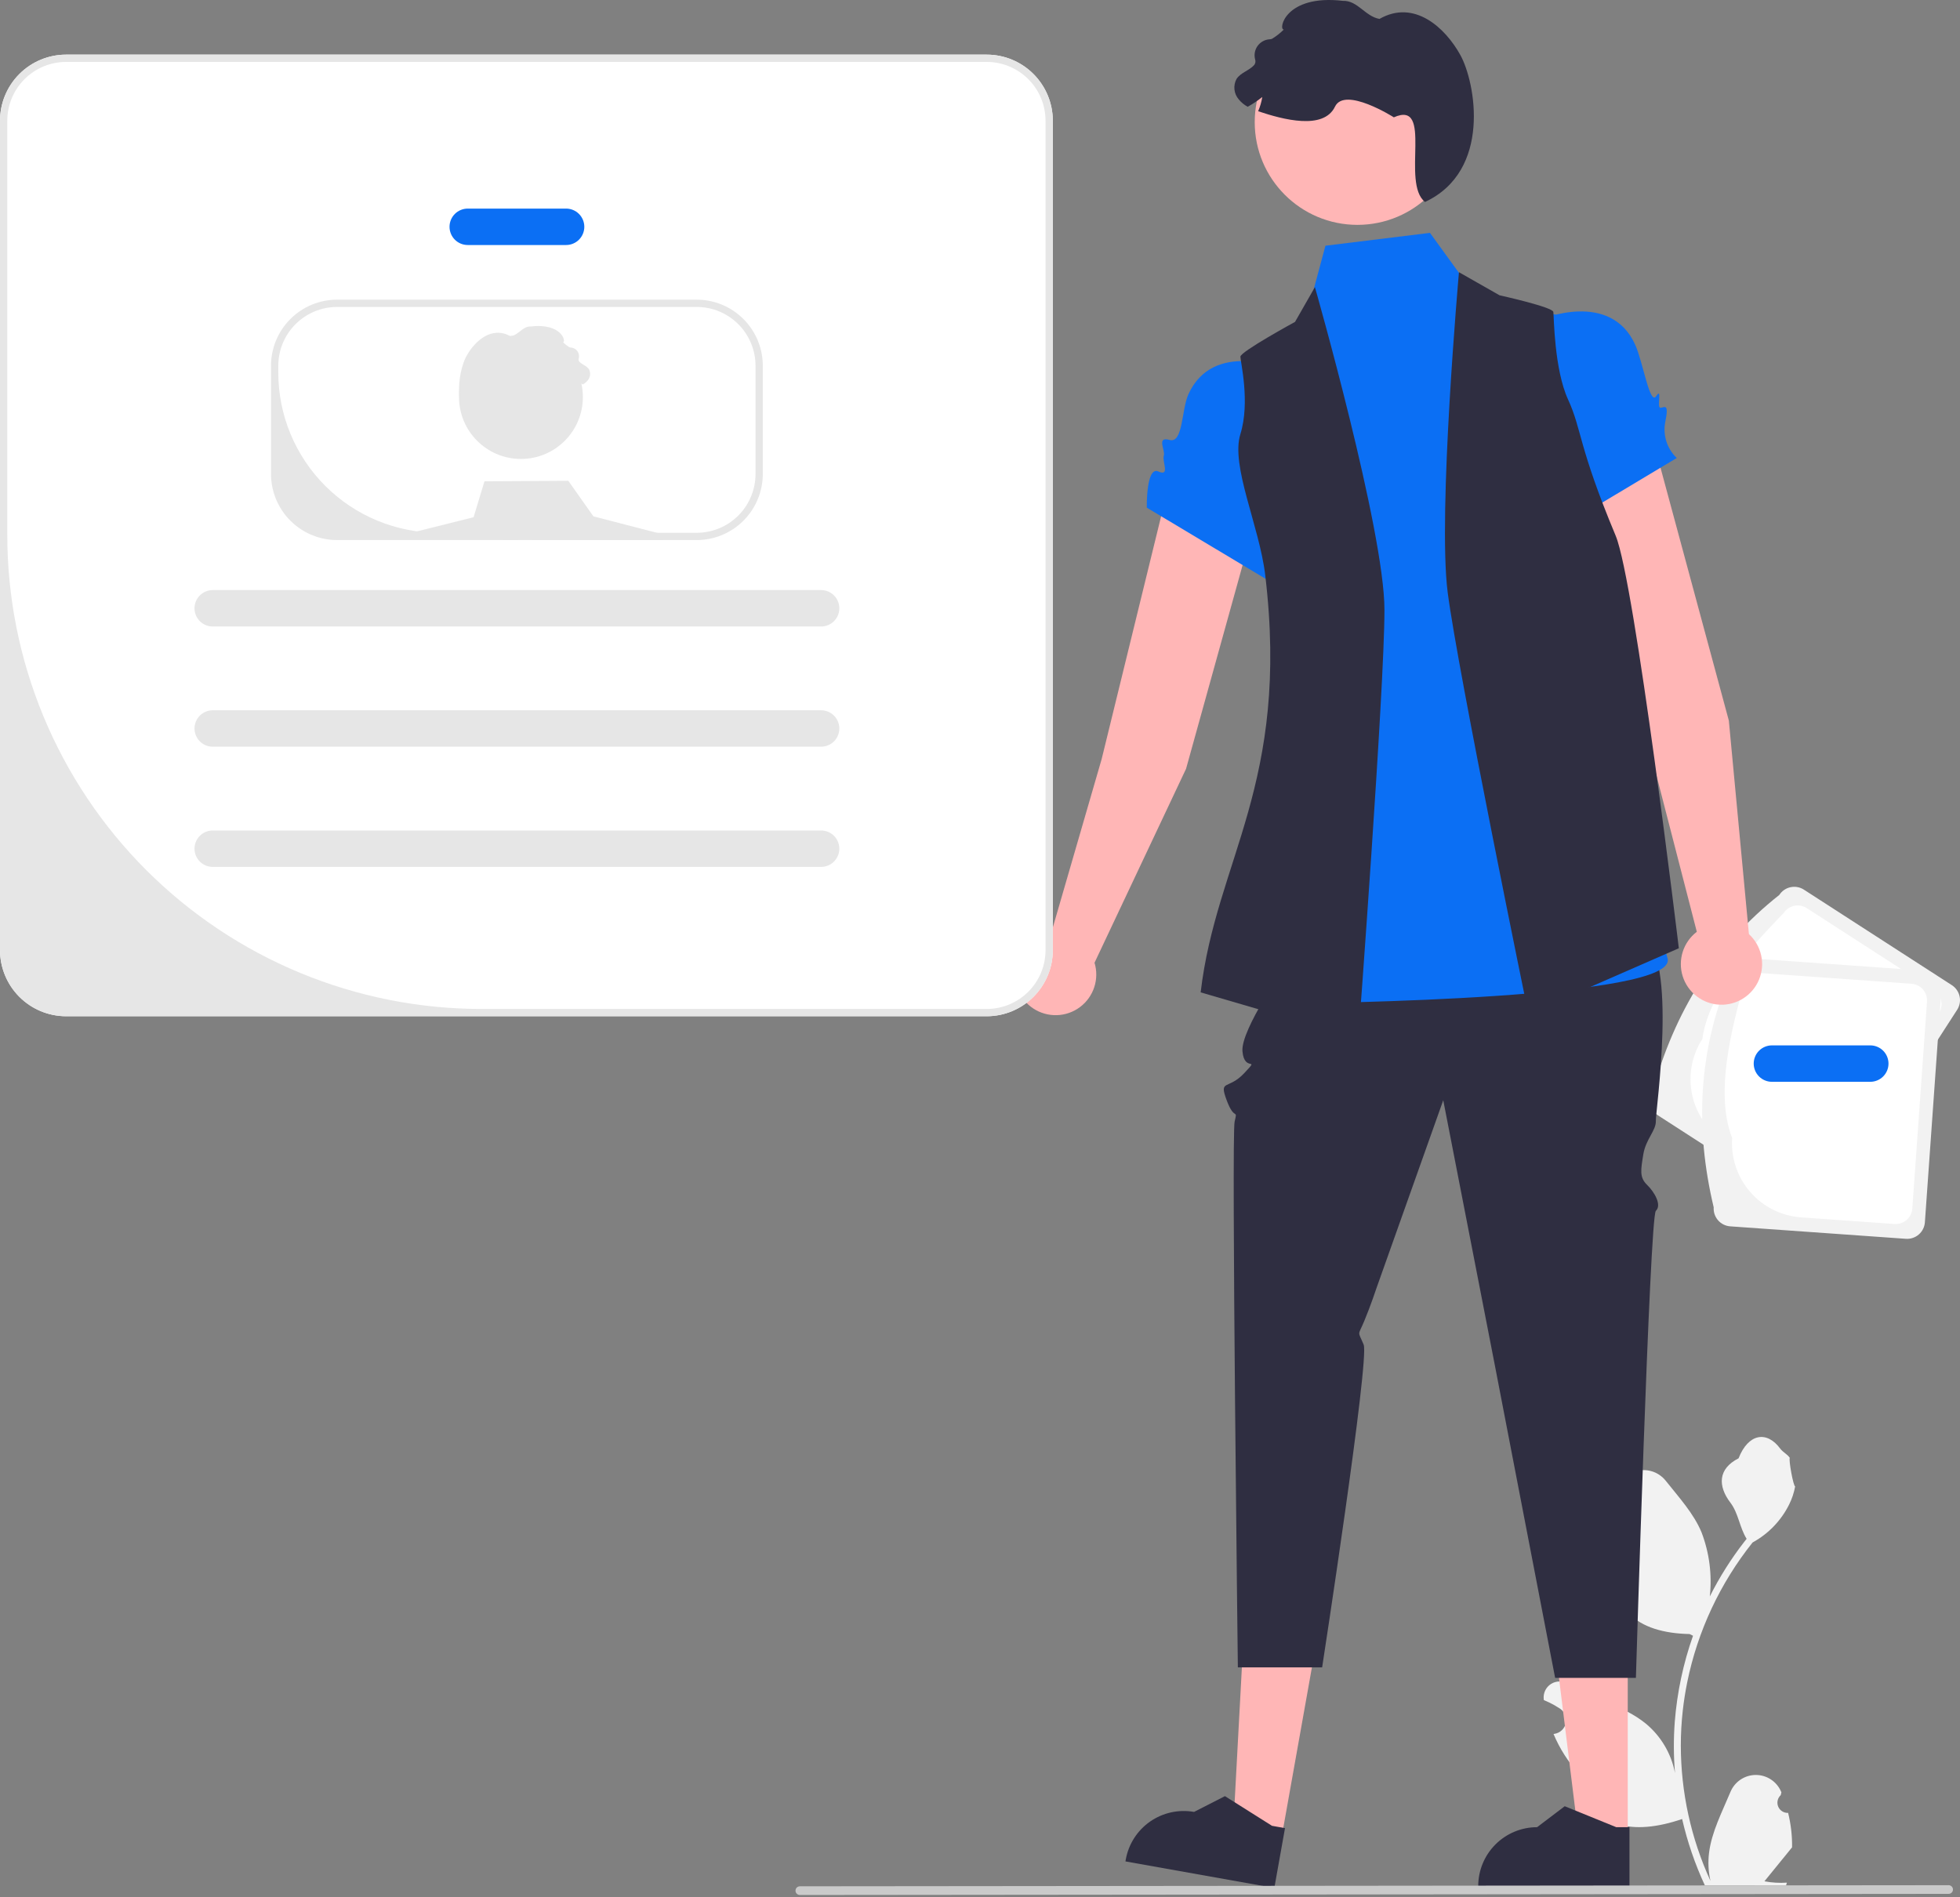 <svg width="750" height="726" viewBox="0 0 750 726" fill="none" xmlns="http://www.w3.org/2000/svg">
<rect x="0" y="0" width="750" height="726" fill="#808080" stroke="none"/>
<g clip-path="url(#clip0_20_1082)">
<path d="M684.227 693.81C683.425 693.847 682.632 693.637 681.954 693.207C681.276 692.778 680.746 692.151 680.437 691.411C680.127 690.67 680.052 689.853 680.223 689.069C680.394 688.284 680.801 687.572 681.39 687.027L681.659 685.961C681.623 685.876 681.588 685.79 681.552 685.705C680.745 683.798 679.391 682.171 677.663 681.031C675.934 679.89 673.906 679.285 671.835 679.293C669.764 679.301 667.741 679.92 666.021 681.074C664.3 682.228 662.96 683.864 662.166 685.777C658.996 693.414 654.959 701.063 653.965 709.137C653.527 712.706 653.712 716.324 654.511 719.83C647.064 703.585 643.196 685.929 643.172 668.059C643.17 663.574 643.419 659.094 643.918 654.637C644.33 650.984 644.902 647.356 645.633 643.755C649.625 624.214 658.195 605.899 670.639 590.313C676.662 587.026 681.533 581.973 684.595 575.833C685.705 573.626 686.489 571.27 686.923 568.838C686.244 568.927 684.361 558.579 684.874 557.944C683.927 556.508 682.232 555.793 681.198 554.391C676.055 547.419 668.969 548.636 665.27 558.112C657.368 562.1 657.292 568.714 662.14 575.075C665.225 579.122 665.649 584.599 668.356 588.931C668.077 589.288 667.787 589.633 667.509 589.99C662.419 596.535 657.982 603.564 654.263 610.975C655.167 602.672 654.088 594.274 651.113 586.47C648.098 579.197 642.448 573.072 637.472 566.785C631.494 559.233 619.238 562.528 618.185 572.102C618.174 572.195 618.165 572.287 618.155 572.38C618.894 572.797 619.617 573.239 620.325 573.708C621.215 574.302 621.904 575.151 622.302 576.143C622.701 577.136 622.791 578.225 622.559 579.27C622.328 580.314 621.786 581.264 621.006 581.995C620.225 582.727 619.242 583.205 618.185 583.368L618.077 583.385C618.34 586.049 618.806 588.689 619.469 591.282C613.085 615.97 626.867 624.961 646.547 625.365C646.981 625.588 647.404 625.811 647.839 626.022C644.102 636.612 641.758 647.642 640.866 658.836C640.361 665.44 640.391 672.074 640.955 678.674L640.922 678.44C639.496 671.102 635.581 664.48 629.839 659.694C621.31 652.688 609.261 650.108 600.06 644.476C599.082 643.849 597.945 643.513 596.783 643.511C595.621 643.508 594.482 643.837 593.501 644.46C592.52 645.083 591.738 645.974 591.247 647.027C590.755 648.08 590.575 649.252 590.728 650.404C590.74 650.486 590.753 650.568 590.766 650.65C592.137 651.208 593.473 651.852 594.764 652.576C595.503 652.993 596.227 653.436 596.935 653.904C597.824 654.498 598.513 655.347 598.912 656.34C599.31 657.332 599.4 658.422 599.168 659.466C598.937 660.51 598.396 661.46 597.615 662.192C596.835 662.923 595.852 663.402 594.794 663.564L594.686 663.581C594.608 663.592 594.541 663.603 594.463 663.615C596.807 669.21 600.096 674.361 604.187 678.841C608.179 700.392 625.323 702.437 643.662 696.161H643.673C645.685 704.905 648.6 713.415 652.372 721.556H683.448C683.56 721.211 683.66 720.855 683.76 720.509C680.884 720.69 677.996 720.518 675.161 719.997C677.467 717.168 679.772 714.316 682.078 711.487C682.13 711.434 682.178 711.379 682.223 711.32C683.392 709.872 684.573 708.435 685.743 706.987L685.743 706.986C685.806 702.547 685.295 698.119 684.227 693.81Z" fill="#F2F2F2"/>
<path d="M632.446 417.471C640.682 387.567 656.045 362.098 680.85 342.504C681.831 340.988 683.374 339.923 685.14 339.543C686.905 339.163 688.75 339.499 690.268 340.477L746.885 377.032C748.401 378.014 749.466 379.557 749.846 381.322C750.226 383.088 749.891 384.932 748.913 386.451L700.509 461.418C699.527 462.934 697.984 463.999 696.219 464.379C694.453 464.759 692.609 464.423 691.09 463.445L634.474 426.89C632.957 425.908 631.892 424.365 631.512 422.6C631.132 420.834 631.468 418.99 632.446 417.471Z" fill="#F2F2F2"/>
<path d="M651.409 397.632C653.531 381.832 666.602 365.68 682.527 349.437C683.446 348.017 684.891 347.019 686.545 346.663C688.198 346.307 689.926 346.622 691.348 347.538L740.005 378.954C741.425 379.873 742.422 381.318 742.779 382.972C743.135 384.626 742.82 386.353 741.904 387.775L698.831 454.485C697.912 455.905 696.467 456.903 694.814 457.259C693.16 457.615 691.433 457.3 690.011 456.384L659.868 436.922C653.543 432.828 649.1 426.392 647.514 419.027C645.928 411.661 647.329 403.967 651.409 397.632Z" fill="white"/>
<path d="M655.75 462.055C648.566 431.88 649.764 402.161 662.066 373.043C662.196 371.241 663.035 369.565 664.4 368.381C665.764 367.198 667.542 366.604 669.344 366.73L736.568 371.5C738.369 371.63 740.045 372.469 741.229 373.833C742.412 375.197 743.006 376.975 742.881 378.777L736.565 467.789C736.435 469.59 735.596 471.267 734.231 472.45C732.867 473.634 731.089 474.228 729.287 474.102L662.064 469.332C660.262 469.202 658.586 468.363 657.402 466.999C656.219 465.634 655.625 463.856 655.75 462.055Z" fill="#F2F2F2"/>
<path d="M662.815 435.535C657.065 420.666 660.741 400.216 666.875 378.31C666.997 376.623 667.783 375.053 669.06 373.945C670.338 372.836 672.003 372.28 673.691 372.398L731.464 376.497C733.151 376.619 734.721 377.405 735.829 378.682C736.938 379.96 737.494 381.625 737.376 383.313L731.756 462.521C731.634 464.208 730.848 465.778 729.571 466.887C728.293 467.995 726.628 468.551 724.94 468.434L689.151 465.894C681.636 465.352 674.643 461.852 669.705 456.16C664.768 450.469 662.29 443.051 662.815 435.535Z" fill="white"/>
<path d="M661.547 275.78L632.748 169.185C631.514 164.673 628.556 160.826 624.512 158.475C620.467 156.125 615.66 155.459 611.129 156.621C608.785 157.222 606.588 158.294 604.671 159.772C602.755 161.25 601.16 163.103 599.983 165.218C598.806 167.332 598.073 169.664 597.826 172.072C597.58 174.479 597.827 176.912 598.552 179.221L631.862 289.029L649.289 356.606C646.751 358.544 644.871 361.217 643.904 364.261C642.938 367.304 642.932 370.572 643.887 373.619C644.842 376.667 646.713 379.346 649.244 381.293C651.775 383.241 654.844 384.362 658.034 384.504C661.225 384.647 664.381 383.803 667.076 382.089C669.77 380.375 671.872 377.873 673.095 374.923C674.318 371.972 674.603 368.717 673.911 365.6C673.22 362.482 671.585 359.653 669.229 357.496L661.547 275.78Z" fill="#FFB6B6"/>
<path d="M453.85 294.22L483.384 187.827C484.622 183.316 484.037 178.498 481.755 174.415C479.472 170.332 475.676 167.309 471.185 166C468.861 165.323 466.424 165.126 464.022 165.422C461.62 165.717 459.304 166.498 457.214 167.718C455.124 168.938 453.304 170.571 451.865 172.517C450.427 174.463 449.4 176.682 448.847 179.038L421.556 290.495L402.119 357.521C398.947 357.896 395.968 359.237 393.585 361.364C391.203 363.49 389.533 366.299 388.802 369.408C388.071 372.516 388.315 375.775 389.501 378.74C390.686 381.705 392.756 384.234 395.428 385.982C398.101 387.73 401.247 388.613 404.439 388.511C407.631 388.409 410.714 387.327 413.269 385.411C415.825 383.496 417.729 380.841 418.722 377.805C419.716 374.77 419.751 371.503 418.823 368.447L453.85 294.22Z" fill="#FFB6B6"/>
<path d="M622.86 702.907L604.039 702.906L595.087 630.316L622.862 630.317L622.86 702.907Z" fill="#FFB6B6"/>
<path d="M623.522 722.54L565.649 722.538V721.806C565.65 715.832 568.023 710.103 572.247 705.878C576.471 701.654 582.201 699.281 588.175 699.28L598.747 691.261L618.471 699.282L623.522 699.282L623.522 722.54Z" fill="#2F2E41"/>
<path d="M490.422 703.097L471.894 699.791L475.822 626.756L503.167 631.633L490.422 703.097Z" fill="#FFB6B6"/>
<path d="M487.627 722.54L430.654 712.379L430.782 711.659C431.831 705.778 435.173 700.554 440.074 697.137C444.974 693.72 451.031 692.389 456.912 693.437L468.728 687.398L486.737 698.756L491.711 699.643L487.627 722.54Z" fill="#2F2E41"/>
<path d="M492.256 369.149C492.256 369.149 474.717 393.992 475.432 402.329C476.147 410.665 482.341 404.015 476.147 410.665C469.952 417.316 466.343 412.854 469.387 421.071C472.43 429.287 473.669 423.966 472.43 429.287C471.191 434.607 473.669 638.115 473.669 638.115H505.922C505.922 638.115 524.11 520.112 521.808 514.603C519.505 509.094 519.558 511.492 522.009 505.637C524.461 499.783 526.767 492.818 526.767 492.818L552.261 421.071L571.926 522.09L595.074 642.13H625.982C625.982 642.13 631.274 465.609 633.614 463.409C635.954 461.21 633.155 456.267 630.219 453.418C627.283 450.569 627.868 447.676 628.814 441.807C629.76 435.938 633.752 432.664 633.614 428.98C633.477 425.297 642.148 366.772 628.521 357.461C614.894 348.15 492.256 369.149 492.256 369.149Z" fill="#2F2E41"/>
<path d="M600.098 121.695L564.02 112.346L547.179 89.119L507.185 94.036L498.671 125.718L470.198 142.245C521.239 142.55 493.752 290.418 501.254 299.958C507.359 307.722 470.784 326.191 482.246 337.973C493.709 349.755 489.471 345.04 486.811 357.867C484.151 370.694 464.761 384.269 486.811 384.134C508.861 384 641.914 382.099 638.113 366.893C634.311 351.687 634.371 355.548 628.639 346.014C622.907 336.481 619.049 341.808 620.978 327.74C622.907 313.672 616.642 302.79 621.006 296.565C627.705 287.009 620.954 218.031 614.637 219.872L600.098 121.695Z" fill="#0B6FF4"/>
<path d="M589.797 122.188C589.797 122.188 616.187 110.977 625.691 131.885C628.726 138.563 631.282 155.336 633.745 151.617C636.208 147.897 633.832 156.052 635.356 156.062C636.717 156.071 638.809 153.87 637.228 161.452C636.732 163.939 636.875 166.512 637.642 168.929C638.409 171.346 639.776 173.53 641.615 175.276L595.748 202.746L589.797 122.188Z" fill="#0B6FF4"/>
<path d="M490.642 141.196C490.642 141.196 464.252 129.984 454.748 150.892C452.075 156.773 452.74 169.839 447.535 168.372C442.331 166.905 446.026 172.432 445.339 174.352C444.573 176.492 447.915 182.548 443.222 180.429C438.529 178.309 438.824 194.283 438.824 194.283L484.691 221.754L490.642 141.196Z" fill="#0B6FF4"/>
<path d="M503.155 109.882L495.552 123.187C495.552 123.187 474.643 134.592 474.643 136.493C474.643 138.393 478.445 153.914 474.643 166.112C470.842 178.309 481.9 201.249 484.147 220.126C493.651 299.958 465.389 328.965 459.437 379.79L519.753 397.405C519.753 397.405 529.765 263.843 529.765 233.431C529.765 203.019 503.155 109.882 503.155 109.882Z" fill="#2F2E41"/>
<path d="M558.277 104.18L573.815 113.017C573.815 113.017 594.148 117.501 594.391 119.386C594.634 121.271 594.706 141.307 600.035 152.919C605.363 164.532 603.895 170.706 618.245 205.035C625.577 222.574 642.41 362.905 642.41 362.905L584.839 388.08C584.839 388.08 557.848 256.891 553.963 226.729C550.079 196.566 558.277 104.18 558.277 104.18Z" fill="#2F2E41"/>
<path d="M519.425 86.058C541.131 86.058 558.727 68.462 558.727 46.755C558.727 25.049 541.131 7.453 519.425 7.453C497.719 7.453 480.123 25.049 480.123 46.755C480.123 68.462 497.719 86.058 519.425 86.058Z" fill="#FFB6B6"/>
<path d="M545.29 77.292C536 70.03 548.7 38.085 533.358 44.903C533.358 44.903 514.606 32.971 510.839 40.812C506.477 49.892 490.963 45.773 481.434 42.568C482.183 40.827 482.715 39.001 483.019 37.13C481.26 38.516 479.396 39.764 477.445 40.863C476.136 40.164 474.978 39.214 474.036 38.068C473.106 37.003 472.524 35.679 472.369 34.275C472.213 32.87 472.492 31.451 473.166 30.209C474.751 27.771 478.024 27.021 479.951 24.856C480.173 24.552 480.319 24.198 480.374 23.825C480.43 23.452 480.394 23.071 480.271 22.715C480.041 21.844 480.006 20.933 480.169 20.047C480.332 19.161 480.688 18.322 481.212 17.589C481.736 16.857 482.415 16.249 483.201 15.809C483.987 15.369 484.861 15.107 485.759 15.043C486.121 15.054 486.479 14.976 486.803 14.816C488.421 13.826 489.914 12.647 491.253 11.304C489.019 11.407 491.75 -2.263 513.89 0.326C519.465 0.122 522.376 6.269 527.865 7.241C541.17 -0.362 553.046 10.605 558.825 21.089C564.604 31.573 570.86 65.359 545.29 77.292Z" fill="#2F2E41"/>
<path d="M377.592 20.91H25.287C18.585 20.916 12.158 23.58 7.417 28.318C2.677 33.056 0.009 39.481 0 46.183V363.638C0.009 370.342 2.676 376.768 7.416 381.509C12.156 386.249 18.583 388.916 25.287 388.925H377.592C384.294 388.916 390.719 386.248 395.457 381.507C400.195 376.767 402.859 370.34 402.865 363.638V46.183C402.859 39.482 400.194 33.057 395.456 28.319C390.717 23.581 384.292 20.916 377.592 20.91Z" fill="white"/>
<path d="M216.619 93.771H178.981C177.132 93.771 175.359 93.037 174.052 91.729C172.745 90.422 172.011 88.65 172.011 86.801C172.011 84.952 172.745 83.18 174.052 81.872C175.359 80.565 177.132 79.831 178.981 79.831H216.619C218.467 79.831 220.24 80.565 221.547 81.872C222.854 83.18 223.589 84.952 223.589 86.801C223.589 88.65 222.854 90.422 221.547 91.729C220.24 93.037 218.467 93.771 216.619 93.771Z" fill="#0B6FF4"/>
<path d="M715.669 414.017H678.031C676.183 414.017 674.41 413.282 673.103 411.975C671.796 410.668 671.061 408.895 671.061 407.047C671.061 405.198 671.796 403.425 673.103 402.118C674.41 400.811 676.183 400.077 678.031 400.077H715.669C717.518 400.077 719.29 400.811 720.598 402.118C721.905 403.425 722.639 405.198 722.639 407.047C722.639 408.895 721.905 410.668 720.598 411.975C719.29 413.282 717.518 414.017 715.669 414.017Z" fill="#0B6FF4"/>
<path d="M314.198 239.767H81.401C79.553 239.767 77.78 239.033 76.473 237.726C75.165 236.419 74.431 234.646 74.431 232.797C74.431 230.949 75.165 229.176 76.473 227.869C77.78 226.562 79.553 225.827 81.401 225.827H314.198C316.047 225.827 317.82 226.562 319.127 227.869C320.434 229.176 321.168 230.949 321.168 232.797C321.168 234.646 320.434 236.419 319.127 237.726C317.82 239.033 316.047 239.767 314.198 239.767Z" fill="#E6E6E6"/>
<path d="M314.198 285.769H81.401C79.553 285.769 77.78 285.035 76.473 283.728C75.165 282.421 74.431 280.648 74.431 278.799C74.431 276.951 75.165 275.178 76.473 273.871C77.78 272.564 79.553 271.829 81.401 271.829H314.198C316.047 271.829 317.82 272.564 319.127 273.871C320.434 275.178 321.168 276.951 321.168 278.799C321.168 280.648 320.434 282.421 319.127 283.728C317.82 285.035 316.047 285.769 314.198 285.769Z" fill="#E6E6E6"/>
<path d="M314.198 331.771H81.401C79.553 331.771 77.78 331.037 76.473 329.73C75.165 328.422 74.431 326.65 74.431 324.801C74.431 322.952 75.165 321.18 76.473 319.872C77.78 318.565 79.553 317.831 81.401 317.831H314.198C316.047 317.831 317.82 318.565 319.127 319.872C320.434 321.18 321.168 322.952 321.168 324.801C321.168 326.65 320.434 328.422 319.127 329.73C317.82 331.037 316.047 331.771 314.198 331.771Z" fill="#E6E6E6"/>
<path d="M266.616 114.684H128.986C122.284 114.69 115.858 117.354 111.117 122.092C106.376 126.83 103.709 133.255 103.699 139.957V181.401C103.708 188.104 106.375 194.531 111.115 199.272C115.856 204.012 122.283 206.679 128.986 206.688H266.616C273.318 206.678 279.743 204.011 284.481 199.27C289.219 194.53 291.883 188.103 291.889 181.401V139.957C291.883 133.256 289.218 126.831 284.48 122.093C279.741 117.355 273.317 114.69 266.616 114.684ZM289.101 181.401C289.101 187.368 286.73 193.09 282.511 197.31C278.292 201.529 272.569 203.9 266.602 203.9H167.805C151.543 203.9 135.946 197.439 124.447 185.94C112.948 174.441 106.487 158.844 106.487 142.582V139.957C106.497 133.994 108.871 128.278 113.089 124.063C117.306 119.848 123.023 117.478 128.986 117.472H266.616C272.577 117.478 278.293 119.849 282.508 124.065C286.723 128.28 289.094 133.996 289.101 139.957V181.401Z" fill="#E6E6E6"/>
<path d="M199.341 175.643C212.429 175.643 223.039 165.033 223.039 151.945C223.039 138.857 212.429 128.248 199.341 128.248C186.253 128.248 175.643 138.857 175.643 151.945C175.643 165.033 186.253 175.643 199.341 175.643Z" fill="#E6E6E6"/>
<path d="M253.861 206.688L147.764 206.311L181.219 197.947L185.387 184.189L217.463 184.007L227.068 197.613L251.323 203.9L253.526 204.471L253.861 206.688Z" fill="#E6E6E6"/>
<path d="M185.873 167.076C190.959 163.101 184.007 145.615 192.405 149.347C192.405 149.347 202.669 142.816 204.731 147.108C207.119 152.078 215.611 149.823 220.827 148.069C220.417 147.116 220.125 146.116 219.959 145.092C220.922 145.851 221.942 146.534 223.01 147.136C223.727 146.753 224.361 146.233 224.876 145.606C225.385 145.023 225.704 144.298 225.789 143.53C225.874 142.761 225.721 141.984 225.352 141.304C224.484 139.97 222.693 139.559 221.639 138.374C221.517 138.208 221.437 138.014 221.407 137.81C221.376 137.606 221.396 137.397 221.463 137.202C221.589 136.725 221.608 136.227 221.519 135.742C221.43 135.257 221.235 134.797 220.948 134.396C220.661 133.995 220.289 133.663 219.859 133.422C219.429 133.181 218.951 133.038 218.459 133.003C218.261 133.009 218.065 132.966 217.888 132.878C217.002 132.337 216.185 131.691 215.452 130.956C216.675 131.012 215.18 123.53 203.061 124.947C200.01 124.835 198.416 128.2 195.412 128.732C188.129 124.57 181.628 130.574 178.465 136.312C175.301 142.051 171.877 160.544 185.873 167.076Z" fill="#E6E6E6"/>
<path d="M377.592 20.91H25.287C18.585 20.916 12.158 23.58 7.417 28.318C2.677 33.056 0.009 39.481 0 46.183V363.638C0.009 370.342 2.676 376.768 7.416 381.509C12.156 386.249 18.583 388.916 25.287 388.925H377.592C384.294 388.916 390.719 386.248 395.457 381.507C400.195 376.767 402.859 370.34 402.865 363.638V46.183C402.859 39.482 400.194 33.057 395.456 28.319C390.717 23.581 384.292 20.916 377.592 20.91ZM400.077 363.638C400.077 369.605 397.706 375.328 393.487 379.547C389.267 383.766 383.545 386.137 377.578 386.137H184.287C160.452 386.137 136.851 381.442 114.831 372.321C92.81 363.2 72.802 349.831 55.948 332.977C39.094 316.123 25.725 296.115 16.604 274.094C7.483 252.074 2.788 228.472 2.788 204.637V46.183C2.797 40.22 5.171 34.504 9.389 30.289C13.607 26.074 19.324 23.704 25.287 23.698H377.592C383.553 23.704 389.269 26.075 393.484 30.291C397.699 34.506 400.07 40.222 400.077 46.183V363.638Z" fill="#E6E6E6"/>
<path d="M745.658 724.798L306.051 725.226C305.612 725.224 305.192 725.048 304.883 724.737C304.573 724.426 304.4 724.005 304.4 723.566C304.4 723.127 304.573 722.707 304.883 722.395C305.192 722.084 305.612 721.909 306.051 721.906L745.658 721.478C746.097 721.48 746.517 721.656 746.826 721.967C747.136 722.278 747.31 722.699 747.31 723.138C747.31 723.577 747.136 723.997 746.826 724.308C746.517 724.62 746.097 724.795 745.658 724.798Z" fill="#CACACA"/>
</g>
<defs>
<clipPath id="clip0_20_1082">
<rect width="750" height="725.226" fill="white"/>
</clipPath>
</defs>
</svg>
